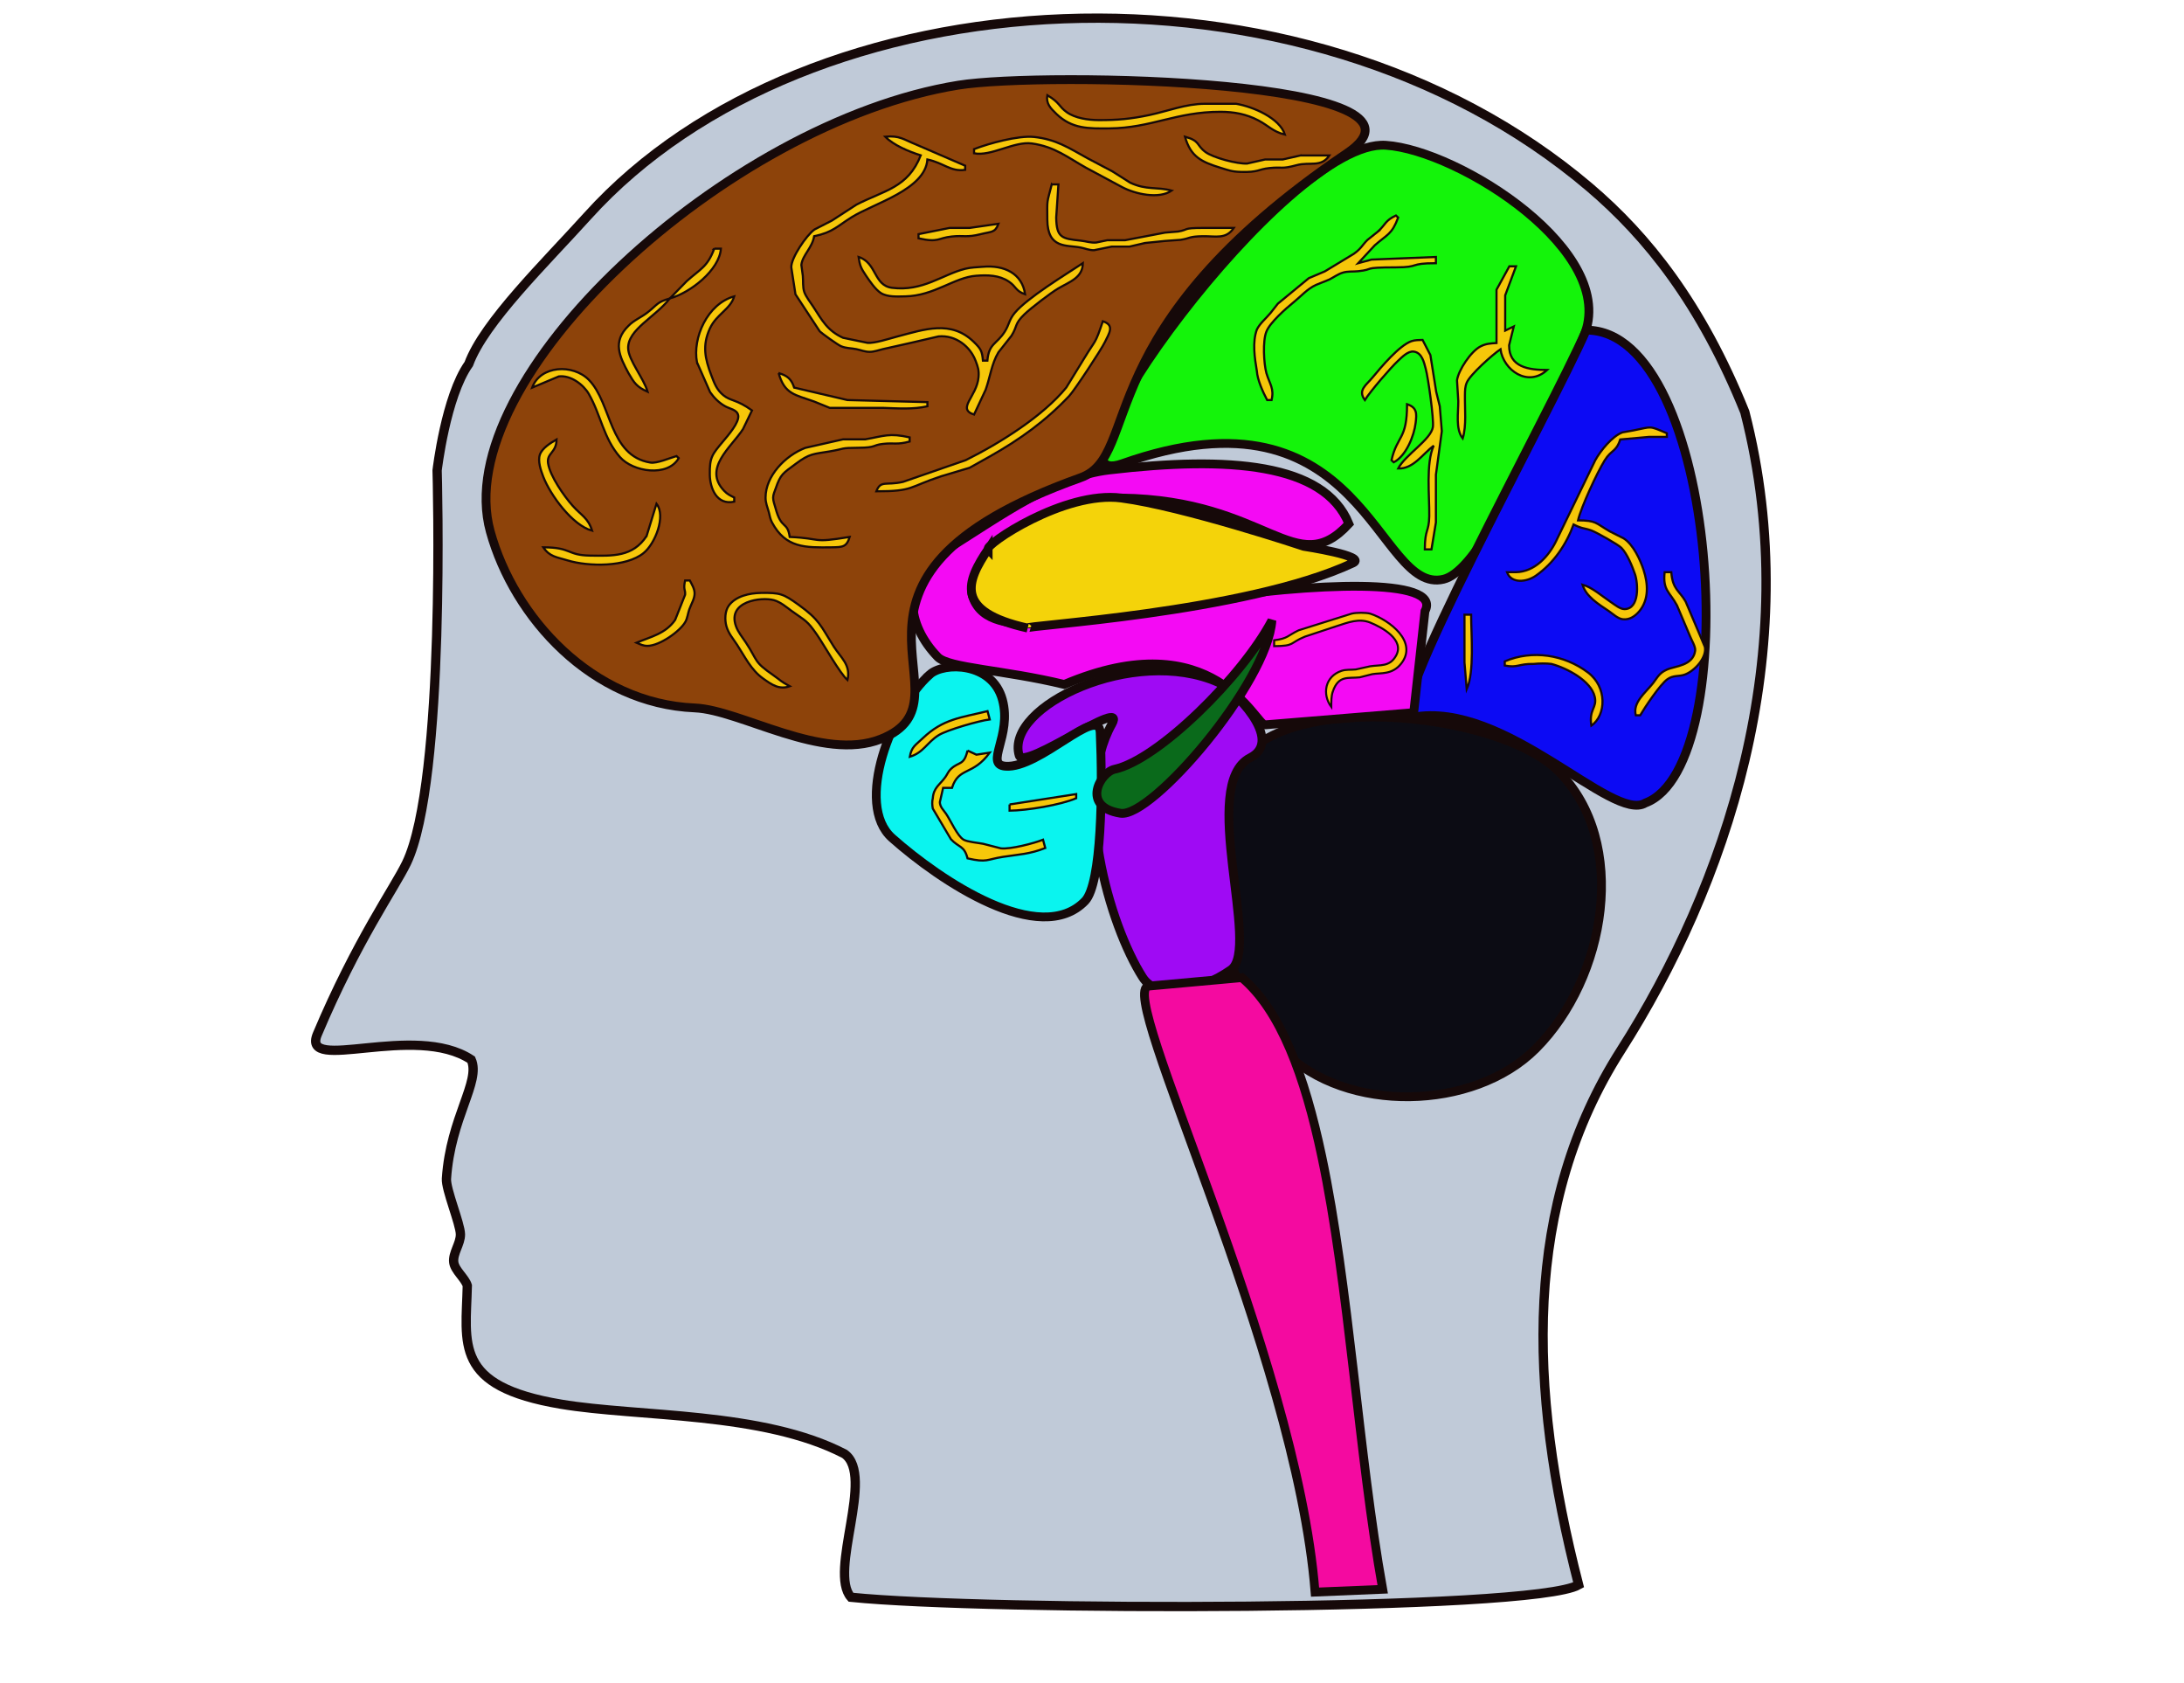 <?xml version="1.0" encoding="UTF-8" standalone="no"?>
<svg
   xmlns:dc="http://purl.org/dc/elements/1.1/"
   xmlns:cc="http://creativecommons.org/ns#"
   xmlns:rdf="http://www.w3.org/1999/02/22-rdf-syntax-ns#"
   xmlns:svg="http://www.w3.org/2000/svg"
   xmlns="http://www.w3.org/2000/svg"
   xmlns:sodipodi="http://sodipodi.sourceforge.net/DTD/sodipodi-0.dtd"
   xmlns:inkscape="http://www.inkscape.org/namespaces/inkscape"
   width="2.583in"
   height="1.99in"
   viewBox="0 0 775 597"
   version="1.1"
   id="svg3"
   sodipodi:docname="brain_final.svg"
   inkscape:version="0.92.3 (unknown)">
  <defs
     id="defs7" />
  <sodipodi:namedview
     pagecolor="#ffffff"
     bordercolor="#666666"
     borderopacity="1"
     objecttolerance="10"
     gridtolerance="10"
     guidetolerance="10"
     inkscape:pageopacity="0"
     inkscape:pageshadow="2"
     inkscape:window-width="1855"
     inkscape:window-height="1056"
     id="namedview5"
     showgrid="false"
     inkscape:zoom="3.4940788"
     inkscape:cx="90.978994"
     inkscape:cy="75.410773"
     inkscape:window-x="65"
     inkscape:window-y="24"
     inkscape:window-maximized="1"
     inkscape:current-layer="layer1" />
  <g
     inkscape:groupmode="layer"
     id="layer1"
     inkscape:label="Layer 1">
    <path
       style="opacity:1;fill:#c0cad8;fill-opacity:1;stroke:#160909;stroke-width:3.297;stroke-miterlimit:4;stroke-dasharray:none;stroke-opacity:1"
       d="m 208.532,76.537 c 78.175,-86.557 253.844,-96.521 355.515,-10.137 20.477,17.398 39.632,41.328 55.114,79.745 21.901,85.324 -7.28,168.897 -43.989,226.408 -34.637,54.264 -33.116,119.398 -14.989,189.66 -16.667,9.448 -210.552,9.284 -258.225,4.39 -8.021,-9.107 8.552,-43.099 -2.256,-50.855 -29.069,-15.092 -72.915,-12.993 -100.647,-17.638 -38.236,-6.405 -33.696,-21.419 -33.229,-42.064 -0.782,-2.647 -4.441,-5.396 -4.812,-8.251 -0.424,-3.256 2.433,-6.596 2.372,-9.974 -0.068,-3.764 -5.214,-15.926 -4.963,-19.715 1.437,-21.719 12.24,-34.402 8.793,-42.21 -20.102,-13.317 -60.606,5.199 -54.599,-9.058 13.993,-33.208 27.321,-51.765 31.62,-60.668 14.059,-29.117 10.876,-139.337 10.876,-139.337 0,0 3.057,-26.262 11.228,-37.744 5.416,-14.79 27.107,-35.85 42.191,-52.551 z"
       id="rect5480"
       inkscape:connector-curvature="0"
       sodipodi:nodetypes="cscscccscccccssccc" />
    <path
       style="opacity:1;fill:#14f40a;fill-opacity:1;stroke:#160909;stroke-width:3.125;stroke-miterlimit:4;stroke-dasharray:none;stroke-opacity:1"
       d="m 491.76,51.493 c 25.979,1.754 83.05,37.917 70.212,67.816 -24.693,57.509 -39.691,83.719 -49.712,86.135 -23.998,5.785 -27.789,-71.555 -114.036,-40.985 -33.149,11.749 57.911,-115.372 93.537,-112.966 z"
       id="S2"
       inkscape:connector-curvature="0"
       sodipodi:nodetypes="sssss" />
    <path
       style="opacity:1;fill:#0c0af4;fill-opacity:1;stroke:#160909;stroke-width:3.125;stroke-miterlimit:4;stroke-dasharray:none;stroke-opacity:1"
       d="m 562.884,117.078 c 47.129,0.003 56.51,154.577 20.974,167.749 -11.657,7.209 -49.9,-36.612 -82.606,-30.392 -12.567,2.39 48.656,-107.66 61.632,-137.357 z"
       id="S5"
       inkscape:connector-curvature="0"
       sodipodi:nodetypes="ccsc" />
    <path
       style="opacity:1;fill:#0c0c14;fill-opacity:1;stroke:#160909;stroke-width:3.125;stroke-miterlimit:4;stroke-dasharray:none;stroke-opacity:1"
       d="m 438.556,273.616 c 11.533,-29.101 92.345,-22.135 114.48,0 25.086,25.086 17.036,73.295 -8.049,98.381 -22.135,22.135 -67.303,23.029 -89.437,0.894 -25.086,-25.086 -29.049,-68.853 -16.993,-99.275 z"
       id="cerebellum"
       inkscape:connector-curvature="0"
       sodipodi:nodetypes="sssss" />
    <path
       style="opacity:1;fill:#9f0af4;fill-opacity:1;stroke:#160909;stroke-width:3.125;stroke-miterlimit:4;stroke-dasharray:none;stroke-opacity:1"
       d="m 361.661,267.982 c -5.215,-17.422 40.754,-39.186 70.655,-25.937 4.946,2.191 23.79,20.39 11.31,26.733 -18.329,9.315 3.908,67.722 -6.838,75.226 -11.134,7.774 -26.134,10.774 -31.303,2.683 -11.885,-18.603 -25.08,-64.512 -10.912,-89.9 5.667,-10.156 -31.262,16.706 -32.912,11.195 z"
       id="S4"
       inkscape:connector-curvature="0"
       sodipodi:nodetypes="sssssss" />
    <path
       style="opacity:1;fill:#0af4ef;fill-opacity:1;stroke:#160909;stroke-width:3.125;stroke-miterlimit:4;stroke-dasharray:none;stroke-opacity:1"
       d="m 329.964,239.214 c 4.981,-4.425 22.1,-4.459 25.747,8.975 3.495,12.869 -6.551,23.03 1.133,23.599 11.985,0.888 33.111,-21.95 33.56,-12.003 0.908,20.102 0.584,53.632 -5.366,59.816 -15.948,16.576 -51.293,-7.083 -68.49,-22.359 -13.499,-11.991 -0.083,-46.037 13.416,-58.027 z"
       id="rect5477"
       inkscape:connector-curvature="0"
       sodipodi:nodetypes="sssssss" />
    <path
       style="opacity:1;fill:#f40af4;fill-opacity:1;stroke:#160909;stroke-width:3.125;stroke-miterlimit:4;stroke-dasharray:none;stroke-opacity:1"
       d="m 448.916,257.102 c -3.224,0.264 -18.157,-36.895 -71.261,-14.324 -21.317,-5.188 -41.061,-5.792 -44.891,-9.746 -10.952,-11.308 -13.566,-27.564 2.677,-37.763 20.297,-12.746 38.806,-26.305 58.193,-28.583 42.366,-4.979 76.273,-2.449 85.021,19.093 -18.886,20.569 -28.787,-8.398 -80.728,-9.132 -42.771,15.578 -56.189,27.225 -52.577,35.489 5.909,16.443 40.296,6.952 79.475,0.873 40.83,-6.335 87.264,-8.395 80.83,3.77 l -4,36 z"
       id="S3"
       inkscape:connector-curvature="0"
       sodipodi:nodetypes="scsccccccccs" />
    <path
       style="opacity:1;fill:#f4d30a;fill-opacity:1;stroke:#160909;stroke-width:3.125;stroke-miterlimit:4;stroke-dasharray:none;stroke-opacity:1"
       d="m 350.654,194.778 c -1.389,-1.453 26.996,-20.808 47.272,-18.132 22.127,2.92 64.728,17.132 64.728,17.132 0,0 22.707,3.441 17.472,5.894 -38.092,17.847 -118.608,22.269 -115.472,23.106 -26.339,-5.868 -21.62,-16.702 -14,-28 z"
       id="rect5486"
       inkscape:connector-curvature="0"
       sodipodi:nodetypes="cscscc" />
    <path
       style="opacity:1;fill:#f40aa0;fill-opacity:1;stroke:#160909;stroke-width:3.125;stroke-miterlimit:4;stroke-dasharray:none;stroke-opacity:1"
       d="m 407.654,349.778 33,-3 c 13.814,11.641 22.33,34.822 28.374,63.392 9.688,45.802 13.019,105.453 21.627,153.608 l -24,1 C 459.897,479.545 395.444,350.789 407.654,349.778 Z"
       id="rect5489"
       inkscape:connector-curvature="0"
       sodipodi:nodetypes="ccsccc" />
    <path
       style="fill:#0a6a1b;fill-opacity:1;stroke:#160909;stroke-width:3.125;stroke-linecap:butt;stroke-linejoin:miter;stroke-opacity:1;stroke-miterlimit:4;stroke-dasharray:none"
       d="m 397.63,288.469 c 11.046,1.74 52.214,-46.338 53.712,-68.406 -10.447,19.89 -40.502,49.527 -55.838,52.794 -5.014,1.068 -12.114,13.369 2.126,15.612 z"
       id="hippocampus"
       inkscape:connector-curvature="0"
       sodipodi:nodetypes="scss" />
    <g
       id="frontal"
       style="stroke:#160909;stroke-opacity:1">
      <path
         sodipodi:nodetypes="ssssass"
         inkscape:connector-curvature="0"
         id="frontal1"
         d="m 173.973,188.507 c -14.905,-54.025 83.665,-145.011 166.095,-158.334 30.321,-4.901 176.577,-1.974 137.904,24.146 -92.752,62.646 -72.488,107.229 -94.507,115.101 -101.742,36.373 -34.721,78.452 -70.918,92.741 -20.736,8.186 -49.738,-10.367 -65.959,-11.051 -36.442,-1.536 -64.159,-31.955 -72.615,-62.604 z"
         style="opacity:1;fill:#8d430a;fill-opacity:1;stroke:#160909;stroke-width:3.125;stroke-miterlimit:4;stroke-dasharray:none;stroke-opacity:1" />
      <path
         style="fill:#f6c70a;fill-opacity:1;stroke-width:0.761;stroke:#160909;stroke-opacity:1"
         inkscape:connector-curvature="0"
         id="path887"
         d="m 374.837,40.343 c 5.602,5.407 11.426,5.224 18.872,5.165 14.83,-0.125 23.655,-5.915 39.398,-5.886 4.822,0.007 9.125,0.809 13.395,3.038 3.711,1.942 5.13,3.988 9.456,5.054 -1.86,-5.834 -11.205,-9.903 -17.335,-10.94 0,0 -11.032,0 -11.032,0 -6.8,0.015 -13.167,2.604 -19.699,3.988 -6.58,1.39 -11.386,1.839 -18.123,1.802 -3.648,-0.022 -8.234,-0.669 -11.221,-2.796 -2.939,-2.089 -2.285,-3.267 -6.903,-6.033 -0.512,2.921 1.08,4.561 3.191,6.607 z" />
      <path
         style="fill:#f6c70a;fill-opacity:1;stroke-width:0.761;stroke:#160909;stroke-opacity:1"
         inkscape:connector-curvature="0"
         id="path885"
         d="m 325.155,51.269 c -4.476,-1.802 -5.878,-3.296 -11.032,-2.818 3.057,3.09 8.36,5.26 12.607,6.621 -4.515,11.551 -13.001,12.404 -22.851,17.51 0,0 -8.668,5.628 -8.668,5.628 0,0 -6.201,3.171 -6.201,3.171 -2.813,2.016 -8.329,10.057 -8.211,13.419 0,0 1.474,9.564 1.474,9.564 0,0 8.581,13.081 8.581,13.081 0.946,0.942 6.343,4.775 7.509,5.297 1.781,0.809 3.625,0.692 5.516,1.081 1.639,0.338 2.986,0.956 4.728,0.956 1.647,0 3.152,-0.603 4.728,-0.971 0,0 10.244,-2.303 10.244,-2.303 0,0 9.456,-2.2 9.456,-2.2 6.122,-0.552 11.221,3.561 13.143,8.6 0.867,2.281 1.269,3.414 1.056,5.886 -0.591,6.894 -7.856,11.168 -1.592,13.243 0,0 4.129,-8.829 4.129,-8.829 1.544,-4.282 2.104,-9.233 4.515,-13.243 0,0 4.641,-5.886 4.641,-5.886 2.214,-3.531 0.961,-4.083 4.578,-7.6 2.269,-2.207 9.527,-7.747 12.08,-9.226 4.042,-2.354 8.612,-3.782 8.668,-8.924 -6.288,4.135 -19.88,12.426 -24.183,17.657 -2.064,2.509 -1.915,4.083 -3.499,6.592 -2.9,4.591 -5.673,4.127 -6.201,10.329 0,0 -1.576,0 -1.576,0 -0.284,-3.296 -0.67,-4.135 -3.199,-6.607 -8.108,-7.938 -17.572,-4.466 -27.311,-1.92 -2.6,0.684 -7.966,2.45 -10.464,2.214 0,0 -8.668,-1.795 -8.668,-1.795 -5.65,-2.56 -7.525,-6.379 -10.567,-11.021 -0.985,-1.486 -2.592,-3.561 -3.16,-5.15 -0.654,-1.847 -0.347,-3.899 -0.544,-5.819 0,0 -0.52,-3.87 -0.52,-3.87 0.41,-3.473 3.845,-6.033 4.547,-10.175 6.713,-1.413 8.195,-3.576 13.395,-6.798 7.951,-4.929 26.003,-9.741 26.791,-20.423 5.807,1.221 8.211,4.422 13.395,3.679 0,0 0,-1.471 0,-1.471 0,0 -17.335,-7.482 -17.335,-7.482 z" />
      <path
         style="fill:#f6c70a;fill-opacity:1;stroke-width:0.761;stroke:#160909;stroke-opacity:1"
         inkscape:connector-curvature="0"
         id="path883"
         d="m 401.045,64.769 c 0,0 -6.335,-4.017 -6.335,-4.017 0,0 -8.88,-4.694 -8.88,-4.694 -6.446,-3.561 -11.079,-6.695 -18.911,-7.512 -5.532,-0.581 -16.027,2.281 -21.275,4.319 0,0 0,1.471 0,1.471 5.965,1.207 14.325,-4.348 20.487,-3.487 8.171,1.14 12.718,4.966 19.163,8.571 0,0 12.923,6.938 12.923,6.938 4.594,2.428 12.994,4.355 17.556,1.221 -5.366,-1.42 -8.865,-0.096 -14.727,-2.81 z" />
      <path
         style="fill:#f6c70a;fill-opacity:1;stroke-width:0.761;stroke:#160909;stroke-opacity:1"
         inkscape:connector-curvature="0"
         id="path881"
         d="m 461.474,55.116 c 0,0 -6.304,1.42 -6.304,1.42 0,0 -6.233,0 -6.233,0 0,0 -6.383,1.442 -6.383,1.442 -3.491,0.206 -12.08,-2.075 -14.759,-4.068 -3.388,-2.516 -1.836,-3.943 -7.297,-5.459 1.994,7.055 5.736,8.924 12.607,11.036 2.908,0.89 3.956,1.361 7.092,1.457 6.548,0.206 6.154,-0.934 10.244,-1.361 4.854,-0.508 4.058,0.486 9.676,-1.03 4.751,-1.28 8.668,0.934 11.599,-3.436 0,0 -10.244,0 -10.244,0 z" />
      <path
         style="fill:#f6c70a;fill-opacity:1;stroke-width:0.761;stroke:#160909;stroke-opacity:1"
         inkscape:connector-curvature="0"
         id="path879"
         d="m 373.221,65.372 c -1.781,6.997 -1.631,4.915 -1.576,12.507 0.079,10.462 6.863,8.909 11.82,9.895 1.647,0.331 2.963,0.956 4.728,0.956 0,0 6.304,-1.287 6.304,-1.287 0,0 6.304,0 6.304,0 0,0 5.516,-1.28 5.516,-1.28 0,0 7.092,-0.721 7.092,-0.721 0,0 5.516,-0.397 5.516,-0.397 3.617,-0.552 2.766,-1.199 7.88,-1.28 4.744,-0.066 8.211,1.177 11.032,-2.943 0,0 -11.032,0 -11.032,0 -7.375,0.015 -4.807,0.611 -8.739,1.28 0,0 -4.657,0.383 -4.657,0.383 0,0 -14.183,2.7 -14.183,2.7 0,0 -6.304,0 -6.304,0 0,0 -3.94,0.817 -3.94,0.817 -2.041,0.162 -3.514,-0.463 -5.516,-0.669 -6.666,-0.699 -8.557,-1.03 -8.668,-8.188 0,0 0.788,-11.771 0.788,-11.771 0,0 -2.364,0 -2.364,0 z" />
      <path
         style="fill:#f6c70a;fill-opacity:1;stroke-width:0.761;stroke:#160909;stroke-opacity:1"
         inkscape:connector-curvature="0"
         id="path875"
         d="m 344.067,80.822 c 0,0 -7.092,0 -7.092,0 0,0 -11.032,2.207 -11.032,2.207 0,0 0,1.471 0,1.471 7.186,1.633 6.745,-0.11 11.82,-0.64 4.318,-0.456 5.177,0.449 10.244,-0.831 3.845,-0.971 5.09,-0.434 6.304,-3.679 0,0 -10.244,1.471 -10.244,1.471 z" />
      <path
         style="fill:#f6c70a;fill-opacity:1;stroke-width:0.761;stroke:#160909;stroke-opacity:1"
         inkscape:connector-curvature="0"
         id="path873"
         d="m 253.45,88.179 c -2.411,6.518 -4.909,7.151 -9.779,11.536 0,0 -5.981,6.121 -5.981,6.121 7.344,-2.045 17.595,-10.094 18.123,-17.657 0,0 -2.364,0 -2.364,0 z" />
      <path
         style="fill:#f6c70a;fill-opacity:1;stroke-width:0.761;stroke:#160909;stroke-opacity:1"
         inkscape:connector-curvature="0"
         id="path871"
         d="m 348.794,94.602 c -2.23,0.199 -4.121,0.177 -6.304,0.721 -8.148,2.045 -15.058,8.137 -25.971,6.739 -6.572,-0.839 -5.335,-8.887 -11.851,-10.94 0.425,3.031 0.875,4.017 2.632,6.621 1.277,1.883 3.349,4.959 5.287,6.18 2.348,1.486 5.87,1.214 8.628,1.177 10.259,-0.162 17.446,-6.776 25.215,-7.32 4.097,-0.287 8.092,-0.25 11.583,2.089 2.671,1.795 2.293,3.289 5.752,4.495 -1.04,-7.416 -7.431,-10.425 -14.971,-9.763 z" />
      <path
         style="fill:#f6c70a;fill-opacity:1;stroke-width:0.761;stroke:#160909;stroke-opacity:1"
         inkscape:connector-curvature="0"
         id="path867"
         d="m 247.336,128.518 c 0,0 4.641,10.55 4.641,10.55 1.403,2.001 3.183,3.833 5.413,5.047 1.663,0.912 4.168,1.192 4.562,3.171 0.504,2.487 -3.633,7.188 -5.232,9.101 -4.058,4.841 -4.941,5.768 -4.846,11.985 0.079,4.782 2.435,10.896 8.668,9.564 0,0 0,-1.471 0,-1.471 -1.497,-0.772 -2.372,-1.118 -3.569,-2.369 -7.628,-7.982 2.466,-15.391 6.682,-21.91 0,0 3.191,-6.621 3.191,-6.621 -5.492,-3.973 -7.517,-3.244 -10.141,-5.378 -2.466,-2.001 -3.262,-4.392 -4.31,-7.129 -2.23,-5.842 -3.254,-10.602 -0.473,-16.598 2.372,-5.106 7.234,-6.71 8.62,-11.359 -9.495,2.604 -14.9,14.751 -13.206,23.418 z" />
      <path
         style="fill:#f6c70a;fill-opacity:1;stroke-width:0.761;stroke:#160909;stroke-opacity:1"
         inkscape:connector-curvature="0"
         id="path865"
         d="m 229.78,110.802 c -2.191,1.707 -4.885,2.781 -6.761,4.738 -5.792,5.65 -3.136,10.933 0,16.782 2.025,3.487 2.915,4.892 6.792,6.621 -1.324,-4.716 -6.824,-11.212 -6.91,-15.45 -0.134,-6.658 9.605,-11.014 14.79,-17.657 -4.72,1.332 -4.405,2.251 -7.911,4.966 z" />
      <path
         style="fill:#f6c70a;fill-opacity:1;stroke-width:0.761;stroke:#160909;stroke-opacity:1"
         inkscape:connector-curvature="0"
         id="path863"
         d="m 334.044,168.902 c 0,0 10.023,-3.002 10.023,-3.002 0,0 7.092,-3.965 7.092,-3.965 10.842,-6.121 19.81,-12.566 28.264,-21.52 1.836,-1.942 11.426,-16.524 12.671,-19.129 1.481,-3.112 3.562,-5.93 -0.749,-7.357 -2.884,8.549 -2.364,6.114 -6.666,13.243 0,0 -6.304,10.271 -6.304,10.271 -8.226,10.123 -23.639,19.783 -35.663,25.75 0,0 -22.284,7.718 -22.284,7.718 -6.075,1.39 -7.88,-0.714 -9.456,3.347 13.332,0 11.465,-1.574 23.072,-5.356 z" />
      <path
         style="fill:#f6c70a;fill-opacity:1;stroke-width:0.761;stroke:#160909;stroke-opacity:1"
         inkscape:connector-curvature="0"
         id="path859"
         d="m 230.796,164.061 c -14.751,-2.398 -13.679,-21.027 -21.842,-29.34 -5.634,-5.739 -17.217,-5.165 -20.117,2.752 0,0 9.456,-3.973 9.456,-3.973 4.239,-0.53 8.778,2.95 10.638,6.195 4.334,7.563 5.177,15.649 11.055,22.402 4.617,5.312 16.957,7.203 20.858,0.39 0,0 -0.788,-0.736 -0.788,-0.736 -2.388,0.699 -6.966,2.685 -9.259,2.31 z" />
      <path
         style="fill:#f6c70a;fill-opacity:1;stroke-width:0.761;stroke:#160909;stroke-opacity:1"
         inkscape:connector-curvature="0"
         id="path857"
         d="m 276.301,132.322 c 2.135,7.563 5.831,7.644 12.607,10.087 0,0 5.516,2.244 5.516,2.244 0,0 18.911,0 18.911,0 5.216,0.177 10.669,0.596 15.759,-0.559 0,0 0,-1.471 0,-1.471 0,0 -28.367,-0.736 -28.367,-0.736 0,0 -18.911,-4.414 -18.911,-4.414 -0.938,-2.935 -2.372,-4.274 -5.516,-5.15 z" />
      <path
         style="fill:#f6c70a;fill-opacity:1;stroke-width:0.761;stroke:#160909;stroke-opacity:1"
         inkscape:connector-curvature="0"
         id="path849"
         d="m 307.032,155.821 c 0,0 -7.88,0 -7.88,0 0,0 -13.395,3.031 -13.395,3.031 -7.178,2.759 -14.097,10.013 -14.097,17.613 0,1.979 0.638,3.303 1.15,5.15 0.362,1.324 0.465,2.421 1.135,3.679 4.87,9.086 11.709,8.961 21.267,8.829 3.774,-0.059 5.201,-0.066 6.304,-3.679 -13.939,2.303 -9.345,0.537 -21.275,0 -0.89,-5.827 -2.939,-2.303 -5.067,-10.3 -0.307,-1.148 -0.835,-2.435 -0.827,-3.612 0.008,-1.126 0.512,-2.156 0.875,-3.208 1.828,-5.304 2.585,-5.393 7.163,-8.829 4.917,-3.693 6.209,-3.421 12.04,-4.4 5.689,-0.956 3.475,-1.251 10.244,-1.288 6.453,-0.037 4.736,-0.934 8.699,-1.376 3.979,-0.449 4.791,0.397 9.424,-0.831 0,0 0,-1.471 0,-1.471 -7.265,-1.648 -9.077,-0.471 -15.759,0.692 z" />
      <path
         style="fill:#f6c70a;fill-opacity:1;stroke-width:0.761;stroke:#160909;stroke-opacity:1"
         inkscape:connector-curvature="0"
         id="path847"
         d="m 191.579,161.25 c -0.804,2.31 0.362,5.65 1.213,7.857 2.443,6.342 10.236,17.186 17.32,19.129 -1.442,-4.583 -3.782,-5.349 -6.887,-8.829 -3.081,-3.443 -8.006,-10.499 -8.731,-15.023 -0.607,-3.752 2.963,-3.723 3.01,-8.52 -2.128,1.229 -5.098,3.046 -5.926,5.385 z" />
      <path
         style="fill:#f6c70a;fill-opacity:1;stroke-width:0.761;stroke:#160909;stroke-opacity:1"
         inkscape:connector-curvature="0"
         id="path843"
         d="m 229.441,190.127 c -4.878,7.423 -12.009,7.055 -20.117,6.938 -8.203,-0.132 -6.351,-2.906 -16.547,-2.943 2.309,3.384 4.728,3.458 8.668,4.657 7.399,2.251 20.763,2.406 26.949,-2.626 4.09,-3.325 7.998,-13.132 4.57,-17.481 0,0 -3.522,11.455 -3.522,11.455 z" />
      <path
         style="fill:#f6c70a;fill-opacity:1;stroke-width:0.761;stroke:#160909;stroke-opacity:1"
         inkscape:connector-curvature="0"
         id="path839"
         d="m 243.112,205.893 c -0.756,3.355 0.181,3.149 0,5.062 0,0 -3.53,8.917 -3.53,8.917 -3.396,4.9 -8.557,5.945 -13.711,8.093 1.403,0.589 2.309,1.133 3.94,1.118 4.247,-0.044 11.457,-5.098 13.388,-8.505 0.733,-1.295 0.89,-2.958 1.387,-4.385 0.646,-1.876 1.986,-3.899 1.891,-5.886 -0.071,-1.589 -0.969,-3.024 -1.694,-4.414 0,0 -1.67,0 -1.67,0 z" />
      <path
         style="fill:#f6c70a;fill-opacity:1;stroke-width:0.761;stroke:#160909;stroke-opacity:1"
         inkscape:connector-curvature="0"
         id="path837"
         d="m 295.772,229.201 c -4.507,-7.166 -4.933,-9.314 -12.379,-14.677 -5.484,-3.951 -6.548,-4.311 -13.395,-4.216 -4.066,0.066 -8.888,1.118 -11.347,4.458 -1.45,1.964 -1.505,5.062 -0.89,7.313 0.709,2.582 2.356,4.414 3.798,6.621 2.742,4.171 4.956,8.946 9.243,11.985 3.026,2.141 5.642,4.068 9.44,2.729 -3.506,-1.905 -2.947,-1.905 -5.768,-3.87 -7.147,-4.966 -5.398,-4.922 -9.763,-11.58 -1.269,-1.935 -2.789,-3.701 -3.562,-5.886 -3.144,-8.821 8.928,-10.425 13.443,-9.211 2.411,0.655 4.499,2.509 6.438,3.914 4.885,3.524 5.342,3.222 8.888,8.365 2.553,3.701 8.014,13.552 10.811,16.061 1.253,-5.422 -2.332,-7.835 -4.956,-12.007 z" />
    </g>
    <g
       id="g1002"
       style="fill:#f6c70a;fill-opacity:1;stroke:#160909;stroke-opacity:1">
      <path
         style="fill:#f6c70a;fill-opacity:1;stroke:#160909;stroke-width:0.761;stroke-opacity:1"
         inkscape:connector-curvature="0"
         id="path877"
         d="m 488.982,82.095 c 0,0 -3.759,3.002 -3.759,3.002 -1.852,1.832 -2.159,3.031 -4.854,4.929 0,0 -10.236,6.202 -10.236,6.202 0,0 -5.697,2.42 -5.697,2.42 0,0 -10.984,9.042 -10.984,9.042 0,0 -2.592,3.296 -2.592,3.296 -1.56,1.905 -3.759,3.642 -4.862,5.886 -1.647,4.495 -0.772,10.065 0,14.714 0.213,3.164 2.135,7.438 3.656,10.3 0,0 1.576,0 1.576,0 0.969,-4.179 -0.686,-5.658 -1.844,-9.564 -0.93,-3.406 -1.363,-11.426 0,-14.714 1.221,-3.186 6.887,-8.181 9.739,-10.491 2.577,-2.089 4.744,-4.664 7.864,-6.084 0,0 4.728,-1.913 4.728,-1.913 1.568,-0.795 3.026,-1.891 4.728,-2.42 1.867,-0.581 3.633,-0.324 5.516,-0.522 6.162,-0.655 0.741,-1.354 13.395,-1.376 8.88,-0.015 4.279,-1.464 14.183,-1.471 0,0 0,-2.207 0,-2.207 0,0 -22.851,0.927 -22.851,0.927 0,0 -4.728,1.28 -4.728,1.28 0,0 5.894,-6.357 5.894,-6.357 4.476,-3.929 6.059,-3.833 8.289,-9.829 0,0 -0.788,-0.736 -0.788,-0.736 -3.932,1.861 -3.53,3.097 -6.375,5.687 z" />
      <path
         style="fill:#f6c70a;fill-opacity:1;stroke:#160909;stroke-width:0.761;stroke-opacity:1"
         inkscape:connector-curvature="0"
         id="path869"
         d="m 535.596,94.436 c 0,0 -4.554,8.306 -4.554,8.306 0,0 0,18.915 0,18.915 -2.285,0.132 -3.711,0.213 -5.65,1.184 -3.396,1.7 -7.911,8.483 -8.368,12.058 0,0 0.449,7.357 0.449,7.357 0.047,4.046 -1.04,9.925 1.576,13.243 1.403,-4.606 0.701,-10.587 0.788,-15.45 0.032,-1.567 0.024,-2.899 0.662,-4.385 1.213,-2.855 9.101,-9.866 11.946,-11.801 1.032,7.401 9.724,13.633 16.547,7.357 -6.485,-0.007 -13.537,-0.956 -13.482,-8.762 0,0 1.663,-6.688 1.663,-6.688 0,0 -3.049,1.471 -3.049,1.471 0,0 0,-12.507 0,-12.507 0,0 3.837,-10.3 3.837,-10.3 0,0 -2.364,0 -2.364,0 z" />
      <path
         style="fill:#f6c70a;fill-opacity:1;stroke:#160909;stroke-width:0.761;stroke-opacity:1"
         inkscape:connector-curvature="0"
         id="path861"
         d="m 500.872,120.992 c -4.31,1.479 -10.866,9.299 -13.75,12.801 -2.356,2.862 -5.405,4.547 -2.797,8.093 1.867,-3.016 9.125,-11.477 11.82,-13.971 1.316,-1.214 3.475,-3.487 5.5,-3.23 3.034,0.39 3.696,3.98 4.294,6.165 0.835,3.038 2.931,17.9 2.529,20.6 -0.686,4.495 -9.865,9.917 -12.324,14.714 5.398,0.213 8.723,-5.194 12.607,-8.093 -2.837,6.276 -1.458,17.885 -1.576,25.014 -0.102,5.753 -1.544,4.333 -1.576,11.771 0,0 2.364,0 2.364,0 0,0 1.576,-9.564 1.576,-9.564 0,0 0,-16.921 0,-16.921 0,0 2.096,-15.45 2.096,-15.45 0,0 -0.725,-8.829 -0.725,-8.829 0,0 -1.269,-5.15 -1.269,-5.15 0,0 -2.057,-13.007 -2.057,-13.007 0,0 -2.774,-5.385 -2.774,-5.385 -1.324,0.044 -2.671,0.007 -3.94,0.441 z" />
      <path
         style="fill:#f6c70a;fill-opacity:1;stroke:#160909;stroke-width:0.761;stroke-opacity:1"
         inkscape:connector-curvature="0"
         id="path853"
         d="m 502.346,149.979 c 0.394,-3.296 0.536,-5.452 -3.049,-6.621 0,12.713 -3.506,10.992 -5.516,19.864 0,0 0.788,0.736 0.788,0.736 4.405,-2.237 7.241,-9.424 7.777,-13.979 z" />
      <path
         style="fill:#f6c70a;fill-opacity:1;stroke:#160909;stroke-width:0.761;stroke-opacity:1"
         inkscape:connector-curvature="0"
         id="path851"
         d="m 579.669,152.65 c 0,0 -3.932,0.706 -3.932,0.706 -3.656,1.324 -7.872,6.629 -9.645,9.866 0,0 -13.9,28.693 -13.9,28.693 -2.624,5.385 -7.564,10.925 -14.286,11.036 0,0 -3.152,0 -3.152,0 1.584,4.216 7.005,3.509 10.244,1.243 6.406,-4.495 10.835,-11.168 13.395,-18.165 3.333,1.67 3.451,1.104 6.304,2.119 1.741,0.618 9.463,4.951 10.661,6.165 2.096,2.141 3.877,6.592 4.83,9.373 1.087,3.186 1.71,12.294 -3.711,12.367 -1.56,0.022 -3.467,-1.56 -4.688,-2.376 -3.168,-2.111 -6.753,-5.341 -10.244,-6.312 1.277,4.267 5.681,6.908 9.345,9.38 1.474,1.001 3.144,2.685 4.98,2.899 2.38,0.28 4.365,-1.104 5.768,-2.759 3.577,-4.208 3.168,-9.836 1.607,-14.67 -1.166,-3.598 -3.672,-9.115 -7.107,-11.271 0,0 -4.956,-2.501 -4.956,-2.501 -5.122,-2.965 -4.617,-3.818 -11.213,-3.885 1.143,-4.79 6.69,-16.804 9.471,-21.299 2.364,-3.826 4.034,-2.869 5.5,-7.394 0,0 10.173,-0.912 10.173,-0.912 0,0 6.375,0 6.375,0 0,0 0,-1.295 0,-1.295 -6.65,-2.832 -5.114,-2.288 -11.819,-1.008 z" />
      <path
         style="fill:#f6c70a;fill-opacity:1;stroke:#160909;stroke-width:0.761;stroke-opacity:1"
         inkscape:connector-curvature="0"
         id="path841"
         d="m 590.701,202.95 c -0.709,6.504 1.765,6.894 4.381,11.771 0,0 4.586,10.837 4.586,10.837 0.552,1.464 2.072,3.826 1.867,5.26 -0.772,5.4 -7.155,5.407 -10.031,6.695 -2.805,1.258 -3.286,2.729 -4.917,4.812 -2.719,3.458 -7.265,6.769 -6.13,11.389 0,0 1.576,0 1.576,0 1.718,-2.936 7.092,-10.992 9.661,-12.801 2.135,-1.508 4.011,-0.883 6.099,-1.619 3.53,-1.236 7.974,-6.136 7.178,-9.859 0,0 -6.816,-16.053 -6.816,-16.053 -2.191,-3.899 -4.617,-4.216 -5.09,-10.432 0,0 -2.364,0 -2.364,0 z" />
      <path
         style="fill:#f6c70a;fill-opacity:1;stroke:#160909;stroke-width:0.761;stroke-opacity:1"
         inkscape:connector-curvature="0"
         id="path835"
         d="m 519.676,218.029 c 0,0 0,16.921 0,16.921 0,0 0.788,9.564 0.788,9.564 2.797,-6.195 1.576,-19.335 1.576,-26.486 0,0 -2.364,0 -2.364,0 z" />
      <path
         style="fill:#f6c70a;fill-opacity:1;stroke:#160909;stroke-width:0.71;stroke-opacity:1"
         inkscape:connector-curvature="0"
         id="path833"
         d="m 472.979,245.202 c 2.05,-5.82 5.448,-4.504 9.52,-4.95 0,0 4.477,-1.135 4.477,-1.135 2.949,-0.515 7.071,0.306 10.244,-3.752 5.999,-7.651 -4.043,-15.414 -11.034,-17.718 -1.645,-0.404 -4.803,-0.39 -6.52,0 0,0 -18.837,5.918 -18.837,5.918 -3.948,1.887 -3.767,2.917 -8.694,3.537 0,0 0,2.089 0,2.089 7.499,-0.07 5.318,-1.079 10.896,-3.37 0,0 11.563,-3.829 11.563,-3.829 3.775,-1.211 7.636,-2.757 11.592,-1.184 4.311,1.727 12.374,6.154 9.187,11.8 -2.253,3.996 -5.55,3.147 -9.187,3.725 0,0 -5.071,1.121 -5.071,1.121 -1.681,0.188 -3.441,-0.049 -5.071,0.494 -5.89,1.984 -6.962,8.313 -3.622,12.824 0.007,-1.901 -0.087,-3.746 0.558,-5.57 z" />
      <path
         style="fill:#f6c70a;fill-opacity:1;stroke:#160909;stroke-width:0.761;stroke-opacity:1"
         inkscape:connector-curvature="0"
         id="path827"
         d="m 563.5,238.537 c -8.376,-6.298 -19.676,-8.144 -29.533,-3.951 0,0 0,1.471 0,1.471 4.594,0.927 4.814,-0.655 10.244,-0.559 1.875,-0.199 4.523,-0.25 6.304,0 5.571,1.471 14.034,5.974 15.373,11.595 0.961,4.046 -2.135,4.4 -1.19,10.3 5.311,-3.701 5.642,-13.721 -1.198,-18.856 z" />
      <path
         style="fill:#f6c70a;fill-opacity:1;stroke:#160909;stroke-width:0.761;stroke-opacity:1"
         inkscape:connector-curvature="0"
         id="path823"
         d="m 327.447,261.859 c -2.663,2.538 -3.971,3.024 -4.602,6.57 4.854,-1.449 6.107,-5.091 10.244,-7.666 2.955,-1.847 14.428,-5.135 18.123,-5.577 0,0 -0.788,-2.943 -0.788,-2.943 -9.487,2.347 -15.712,2.7 -22.977,9.616 z" />
      <path
         style="fill:#f6c70a;fill-opacity:1;stroke:#160909;stroke-width:0.761;stroke-opacity:1"
         inkscape:connector-curvature="0"
         id="path821"
         d="m 343.332,266.222 c -1.269,5.415 -2.955,3.796 -5.87,6.504 -0.993,0.927 -1.245,1.854 -1.978,2.877 -1.994,2.796 -4.192,3.73 -4.476,7.541 -0.315,1.162 -0.221,2.568 0,3.679 0,0 6.422,10.844 6.422,10.844 2.758,3.009 4.751,2.2 5.902,6.813 7.021,1.597 6.603,0.383 12.607,-0.544 5.642,-0.876 9.4,-0.934 14.971,-3.134 0,0 -0.788,-2.943 -0.788,-2.943 -3.239,1.28 -11.559,3.458 -14.971,3.061 0,0 -6.304,-1.619 -6.304,-1.619 -1.82,-0.36 -5.5,-0.647 -6.918,-1.457 -2.183,-1.251 -4.617,-6.857 -6.225,-9.204 -0.938,-1.376 -2.12,-2.34 -2.198,-4.091 0,0 1.158,-5.084 1.158,-5.084 0,0 3.152,0 3.152,0 2.435,-7.563 7.344,-4.186 13.395,-12.507 0,0 -4.728,0.736 -4.728,0.736 0,0 -3.152,-1.471 -3.152,-1.471 z" />
      <path
         style="fill:#f6c70a;fill-opacity:1;stroke:#160909;stroke-width:0.761;stroke-opacity:1"
         inkscape:connector-curvature="0"
         id="Selection"
         d="m 358.25,285.35 c 0,0 0,2.207 0,2.207 6.138,-0.066 18.139,-2.038 23.639,-4.414 0,0 0,-1.471 0,-1.471 0,0 -23.639,3.679 -23.639,3.679 z" />
    </g>
  </g>
</svg>
